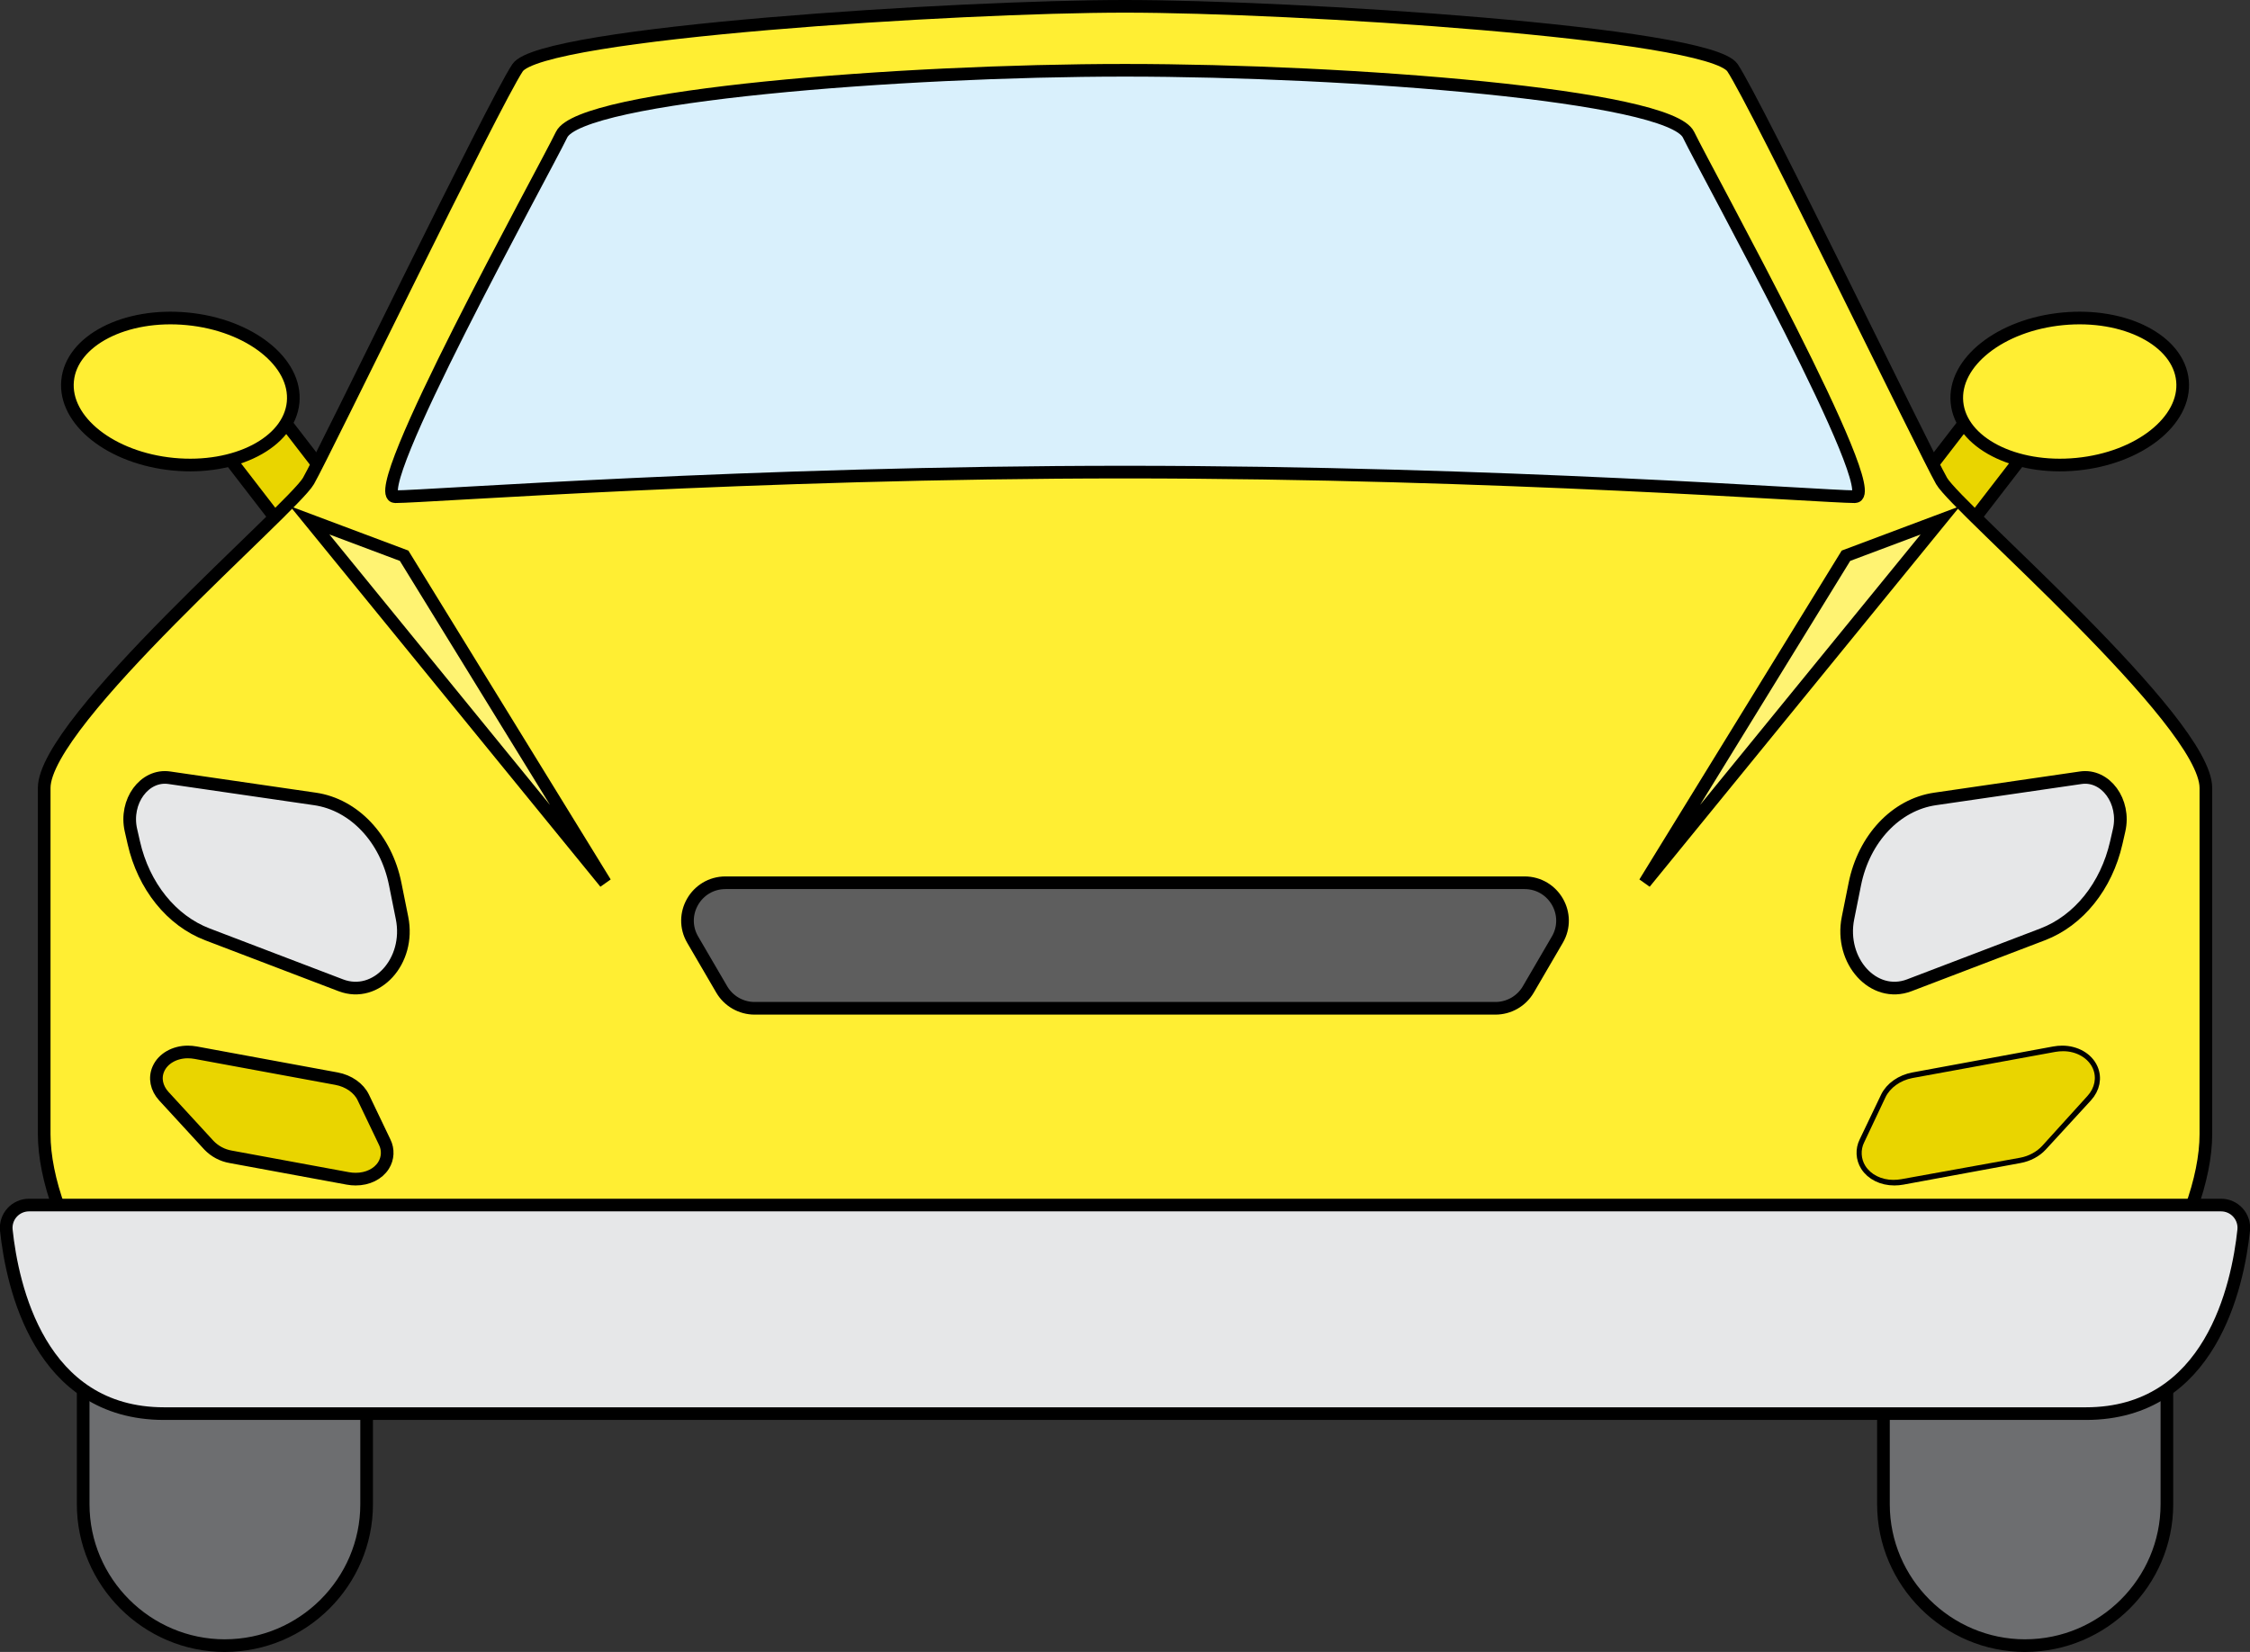 <svg version="1.1" xmlns="http://www.w3.org/2000/svg" xmlns:xlink="http://www.w3.org/1999/xlink" width="88.944" height="65.319" viewBox="0,0,88.944,65.319"><rect x="0" y="0" width="88.944" height="65.319" fill="#333333" stroke="none"/><g transform="translate(-195.946,-147.88)"><g data-paper-data="{&quot;isPaintingLayer&quot;:true}" fill-rule="evenodd" stroke-width="0.5" stroke-linecap="butt" stroke-linejoin="miter" stroke-miterlimit="10" stroke-dasharray="" stroke-dashoffset="0" style="mix-blend-mode: normal"><path d="M210.655,169.032l-2.081,1.598l-4.412,-5.721l2.08,-1.598z" data-paper-data="{&quot;origPos&quot;:null}" fill="#e9d500" stroke="#000000"/><path d="M207.533,163.792c-0.154,1.587 -2.275,2.681 -4.737,2.443c-2.462,-0.238 -4.333,-1.718 -4.178,-3.305c0.154,-1.588 2.275,-2.681 4.737,-2.443c2.461,0.238 4.332,1.718 4.178,3.305" data-paper-data="{&quot;origPos&quot;:null}" fill="#ffee33" stroke="#000000"/><path d="M274.596,163.311l2.081,1.598l-4.413,5.721l-2.08,-1.598z" data-paper-data="{&quot;origPos&quot;:null}" fill="#e9d500" stroke="#000000"/><path d="M273.306,163.792c-0.154,-1.587 1.716,-3.067 4.178,-3.305c2.462,-0.238 4.583,0.855 4.737,2.443c0.154,1.587 -1.717,3.067 -4.178,3.305c-2.462,0.238 -4.583,-0.856 -4.737,-2.443" data-paper-data="{&quot;origPos&quot;:null}" fill="#ffee33" stroke="#000000"/><path d="M204.836,212.949c-3.081,0 -5.602,-2.516 -5.602,-5.591v-8.84c0,-3.074 2.52,-5.59 5.602,-5.59c3.082,0 5.603,2.516 5.603,5.59v8.84c0,3.075 -2.52,5.59 -5.603,5.59M276.002,212.949c-3.081,0 -5.602,-2.516 -5.602,-5.591v-8.84c0,-3.074 2.52,-5.59 5.602,-5.59c3.082,0 5.603,2.516 5.603,5.59v8.84c0,3.075 -2.521,5.59 -5.603,5.59" data-paper-data="{&quot;origPos&quot;:null}" fill="#6d6e70" stroke="#000000"/><path d="M272.698,166.898c0.624,1.089 10.448,9.491 10.448,12.137v13.692c0,3.424 -3.275,9.647 -8.577,9.647h-68.3c-5.302,0 -8.576,-6.223 -8.576,-9.647v-13.692c0,-2.646 9.824,-11.048 10.447,-12.137c0.625,-1.089 7.329,-14.938 8.265,-16.338c0.936,-1.4 17.465,-2.43 24.014,-2.43c6.55,0 23.079,1.03 24.015,2.43c0.935,1.4 7.641,15.248 8.264,16.338" data-paper-data="{&quot;origPos&quot;:null}" fill="#ffee33" stroke="#000000"/><path d="M262.694,153.205c0.754,1.555 7.821,14.315 6.574,14.315c-1.248,0 -14.044,-0.973 -28.849,-0.973c-14.804,0 -27.601,0.973 -28.848,0.973c-1.248,0 5.819,-12.759 6.575,-14.315c0.753,-1.556 13.385,-2.546 22.273,-2.546c8.889,0 21.52,0.99 22.275,2.546" data-paper-data="{&quot;origPos&quot;:null}" fill="#d9f0fc" stroke="#000000"/><path d="M201.122,180.705l0.113,0.496c0.389,1.715 1.485,3.08 2.91,3.624l5.273,2.013c1.404,0.536 2.763,-0.957 2.421,-2.66l-0.27,-1.344c-0.36,-1.797 -1.625,-3.139 -3.17,-3.364l-5.76,-0.838c-0.982,-0.144 -1.774,0.939 -1.517,2.073M279.717,180.705l-0.113,0.496c-0.39,1.715 -1.485,3.08 -2.91,3.624l-5.273,2.013c-1.405,0.536 -2.764,-0.957 -2.422,-2.66l0.27,-1.344c0.361,-1.797 1.626,-3.139 3.172,-3.364l5.758,-0.838c0.982,-0.144 1.775,0.939 1.518,2.073" data-paper-data="{&quot;origPos&quot;:null}" fill="#e6e7e8" stroke="#000000"/><path d="M208.19,168.454l3.731,1.4l7.953,12.93zM272.648,168.454l-3.73,1.4l-7.953,12.93z" data-paper-data="{&quot;origPos&quot;:null}" fill="#fff372" stroke="#000000"/><path d="M240.419,195.528h43.325c0.255,-0.001 0.499,0.107 0.67,0.297c0.171,0.189 0.254,0.442 0.227,0.696c-0.232,2.194 -1.301,7.254 -6.24,7.254h-75.965c-4.939,0 -6.008,-5.061 -6.24,-7.254c-0.026,-0.254 0.056,-0.507 0.227,-0.696c0.171,-0.189 0.414,-0.297 0.67,-0.297h43.327z" data-paper-data="{&quot;origPos&quot;:null}" fill="#e6e7e8" stroke="#000000"/><path d="M256.209,182.784c1.159,0 1.881,1.253 1.299,2.252l-1.148,1.968c-0.27,0.461 -0.764,0.744 -1.298,0.744h-29.287c-0.534,0 -1.028,-0.284 -1.298,-0.744l-1.148,-1.968c-0.583,-0.999 0.14,-2.252 1.299,-2.252h15.792z" data-paper-data="{&quot;origPos&quot;:null}" fill="#5e5e5e" stroke="#000000"/><path d="M210.005,194.503c-0.105,-0 -0.21,-0.01 -0.313,-0.029l-4.625,-0.853c-0.329,-0.056 -0.631,-0.217 -0.862,-0.458l-1.781,-1.938c-0.293,-0.32 -0.374,-0.723 -0.216,-1.08c0.18,-0.407 0.636,-0.67 1.165,-0.67c0.104,0 0.21,0.011 0.317,0.03l5.561,1.026c0.475,0.088 0.88,0.372 1.056,0.742l0.845,1.765c0.148,0.295 0.131,0.645 -0.045,0.924c-0.214,0.339 -0.626,0.541 -1.102,0.541zM270.834,194.503c0.103,0 0.208,-0.01 0.313,-0.029l4.624,-0.853c0.344,-0.063 0.65,-0.226 0.863,-0.458l1.78,-1.938c0.294,-0.32 0.374,-0.723 0.217,-1.08c-0.18,-0.407 -0.637,-0.67 -1.165,-0.67c-0.104,0 -0.211,0.011 -0.318,0.03l-5.56,1.026c-0.475,0.088 -0.88,0.372 -1.057,0.742l-0.844,1.765c-0.148,0.295 -0.131,0.645 0.045,0.924c0.215,0.339 0.626,0.541 1.102,0.541" data-paper-data="{&quot;origPos&quot;:null}" fill="#e9d500" stroke="#000000"/><path d="M270.794,194.533c-0.476,0 -0.893,-0.212 -1.108,-0.551c-0.176,-0.279 -0.196,-0.638 -0.048,-0.933l0.844,-1.786c0.177,-0.37 0.588,-0.669 1.063,-0.757l5.642,-1.033c0.107,-0.019 0.215,-0.028 0.319,-0.028c0.528,0 0.991,0.274 1.171,0.681c0.157,0.357 0.08,0.77 -0.214,1.09l-1.784,1.968c-0.213,0.232 -0.529,0.409 -0.873,0.472l-4.698,0.849c-0.105,0.019 -0.211,0.027 -0.314,0.027" data-paper-data="{&quot;noHover&quot;:false,&quot;origItem&quot;:[&quot;Path&quot;,{&quot;applyMatrix&quot;:true,&quot;segments&quot;:[[[270.83401,194.503],[0,0],[0.103,0]],[[271.14701,194.474],[-0.105,0.019],[0,0]],[[275.77101,193.621],[0,0],[0.344,-0.063]],[[276.63401,193.163],[-0.213,0.232],[0,0]],[[278.41401,191.225],[0,0],[0.294,-0.32]],[[278.63101,190.145],[0.157,0.357],[-0.18,-0.407]],[[277.46601,189.475],[0.528,0],[-0.104,0]],[[277.14801,189.505],[0.107,-0.019],[0,0]],[[271.58801,190.531],[0,0],[-0.475,0.088]],[[270.53101,191.273],[0.177,-0.37],[0,0]],[[269.68701,193.038],[0,0],[-0.14828,0.29453]],[[269.73201,193.962],[-0.1762,-0.27873],[0.215,0.339]],[[270.83401,194.503],[-0.476,0],[0,0]]],&quot;fillColor&quot;:[0,0,0,1],&quot;fillRule&quot;:&quot;evenodd&quot;}]}" fill="#e9d500" stroke="none"/></g></g></svg>